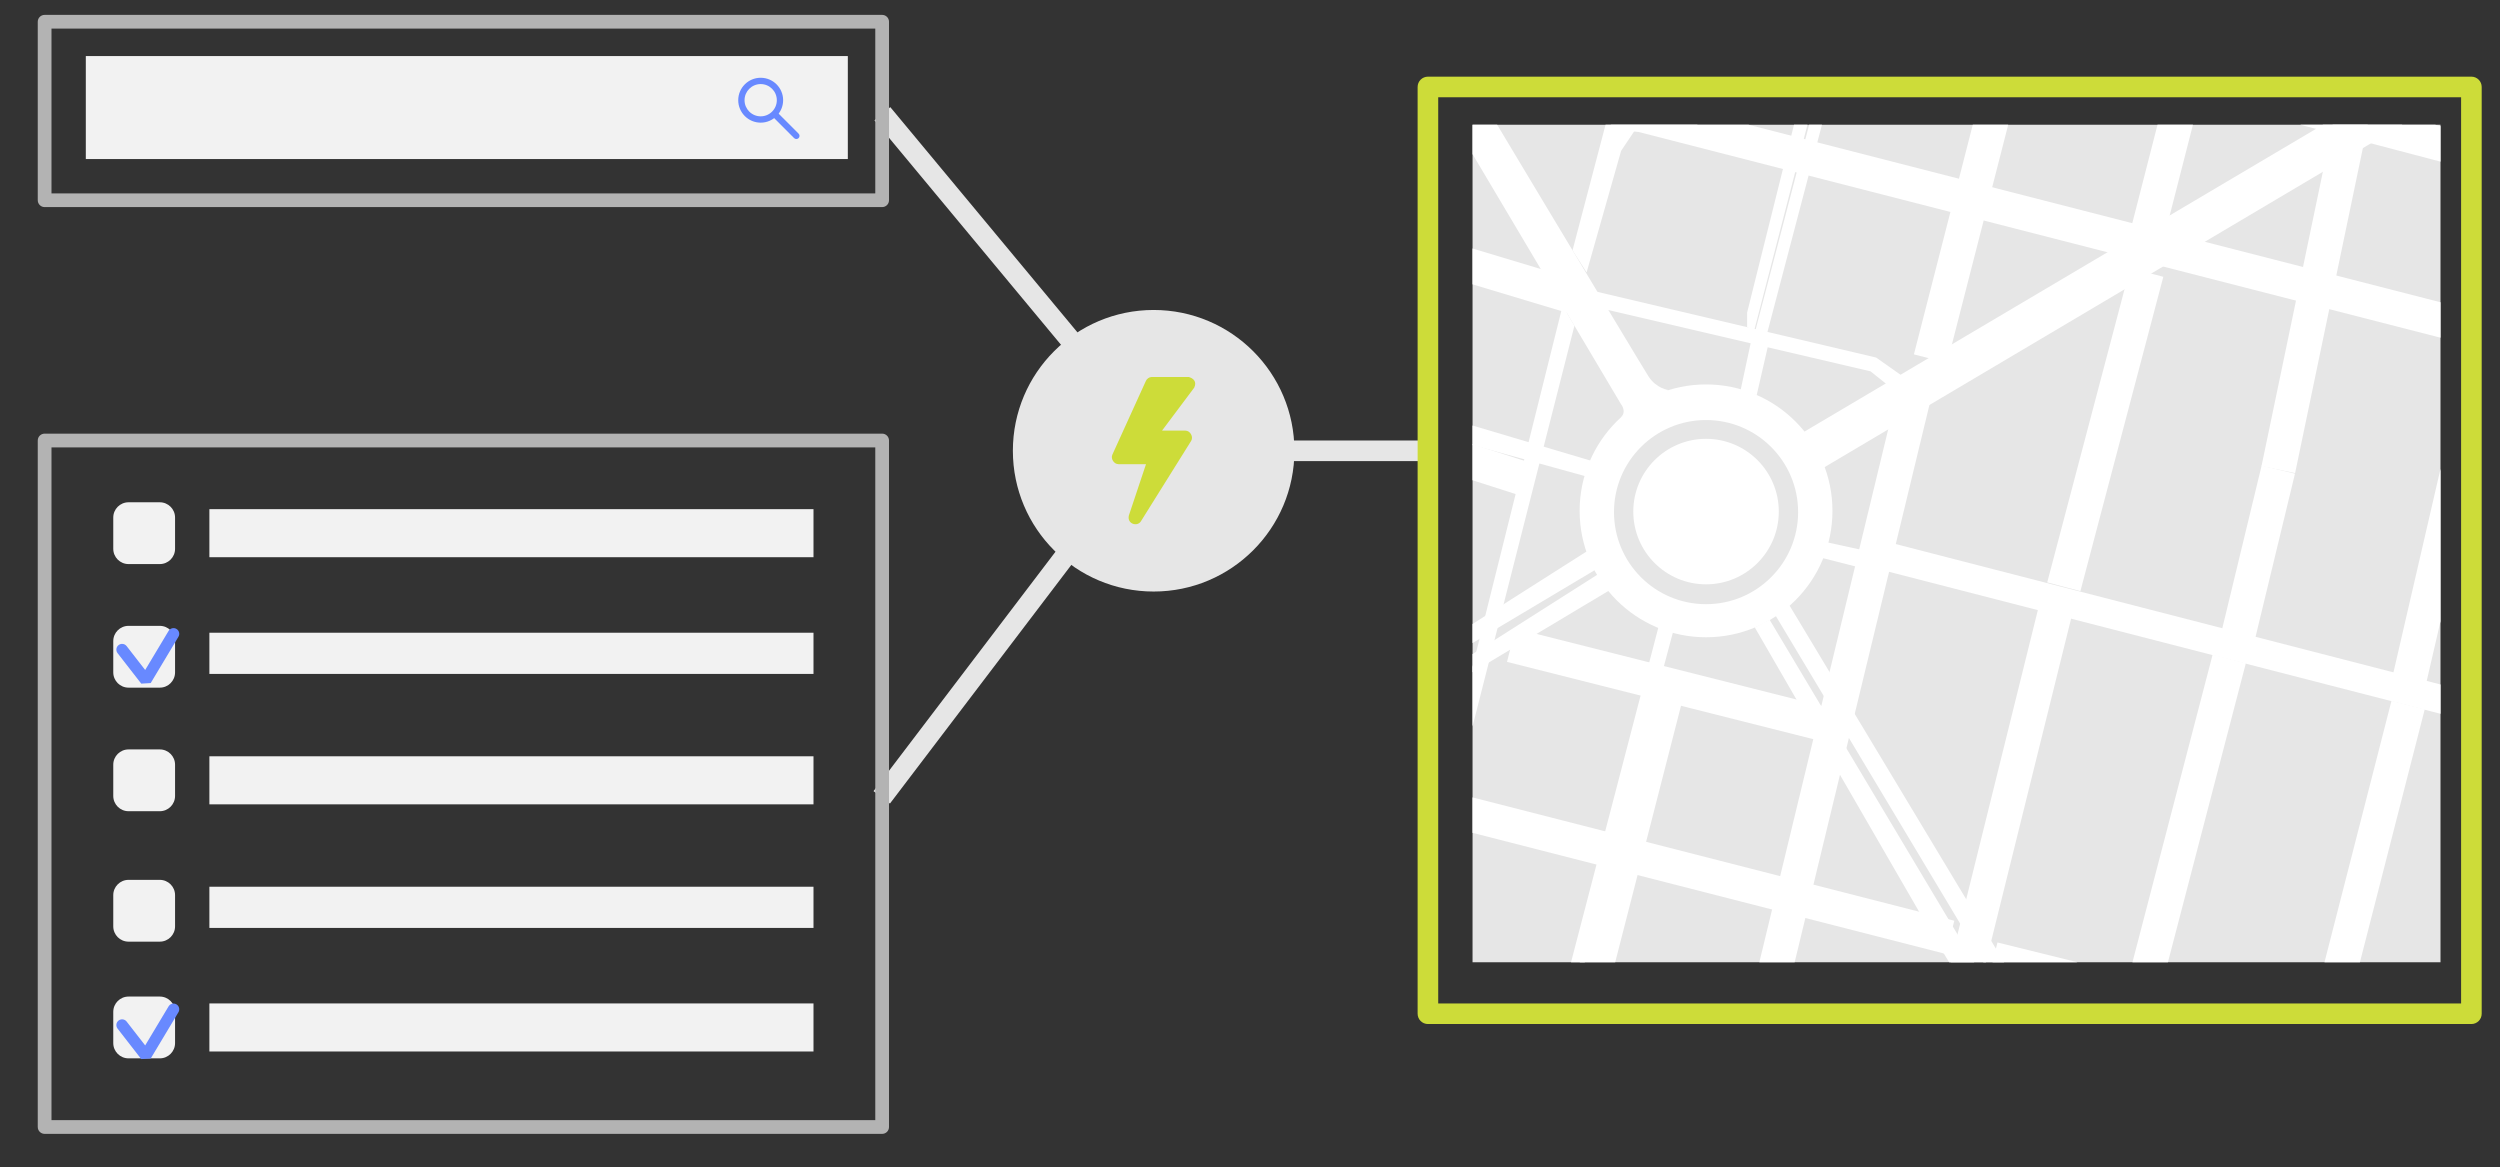 <?xml version="1.0" encoding="utf-8"?>
<!-- Generator: Adobe Illustrator 15.0.0, SVG Export Plug-In . SVG Version: 6.00 Build 0)  -->
<!DOCTYPE svg PUBLIC "-//W3C//DTD SVG 1.1//EN" "http://www.w3.org/Graphics/SVG/1.1/DTD/svg11.dtd">
<svg version="1.1" id="Layer_1" xmlns="http://www.w3.org/2000/svg" xmlns:xlink="http://www.w3.org/1999/xlink" x="0px" y="0px"
	 width="364.167px" height="170px" viewBox="0 0 364.167 170" enable-background="new 0 0 364.167 170" xml:space="preserve">
<rect x="0" y="0" width="364.167" height="170" fill="#333333" stroke="none"/>
<line fill="none" stroke="#E6E6E6" stroke-width="3" stroke-miterlimit="10" x1="2650.5" y1="-21.333" x2="2680.5" y2="-21.333"/>
<line fill="none" stroke="#E6E6E6" stroke-width="3" stroke-miterlimit="10" x1="2601.5" y1="-69.983" x2="2641" y2="-22.414"/>
<line fill="none" stroke="#E6E6E6" stroke-width="3" stroke-miterlimit="10" x1="2601.5" y1="29.586" x2="2641" y2="-22.414"/>
<rect x="2681" y="-74.333" fill="none" stroke="#CDDC39" stroke-width="3" stroke-linecap="round" stroke-linejoin="round" stroke-miterlimit="10" width="152" height="135"/>
<rect x="2479.5" y="-83.833" fill="none" stroke="#B3B3B3" stroke-width="2" stroke-linecap="round" stroke-linejoin="round" stroke-miterlimit="10" width="122" height="26"/>
<rect x="2479.5" y="-22.833" fill="none" stroke="#B3B3B3" stroke-width="2" stroke-linecap="round" stroke-linejoin="round" stroke-miterlimit="10" width="122" height="100"/>
<g>
	<defs>
		<rect id="SVGID_1_" x="2687.5" y="-68.833" width="141" height="122"/>
	</defs>
	<clipPath id="SVGID_2_">
		<use xlink:href="#SVGID_1_"  overflow="visible"/>
	</clipPath>
	<rect x="2678.5" y="-88.833" clip-path="url(#SVGID_2_)" fill="#E6E6E6" width="162" height="164"/>
	<polygon clip-path="url(#SVGID_2_)" fill="#FFFFFF" points="2738.166,-18.171 2897.5,-112.605 2897.5,-119.376 2735.355,-23.419 	
		"/>
	<polygon clip-path="url(#SVGID_2_)" fill="#FFFFFF" points="2738.5,-5.286 2744.852,-3.666 2745.529,-6.184 2738.5,-7.721 	"/>
	<path clip-path="url(#SVGID_2_)" fill="#FFFFFF" d="M2703.1-12.166c0,10.169,8.244,18.413,18.414,18.413
		c10.172,0,18.414-8.244,18.414-18.413c0-10.172-8.242-18.416-18.414-18.416C2711.344-30.582,2703.1-22.337,2703.1-12.166z
		 M2734.926-11.984c0,7.407-6.006,13.412-13.412,13.412c-7.408,0-13.41-6.005-13.41-13.412c0-7.409,6.002-13.411,13.41-13.411
		C2728.92-25.395,2734.926-19.393,2734.926-11.984z"/>
	<circle clip-path="url(#SVGID_2_)" fill="#FFFFFF" cx="2721.514" cy="-12.06" r="10.598"/>
	<polygon clip-path="url(#SVGID_2_)" fill="#FFFFFF" points="2728.883,-28.992 2730.604,-36.474 2728.061,-36.826 2726.559,-29.796 
			"/>
	<polygon clip-path="url(#SVGID_2_)" fill="#FFFFFF" points="2707.002,-41.482 2745.479,-32.487 2747.863,-30.582 2750.025,-31.861 
		2746.287,-34.499 2705.41,-44.128 	"/>
	<path clip-path="url(#SVGID_2_)" fill="#FFFFFF" d="M2716.064-29.761c0,0-1.762-0.186-2.928-1.984
		c-1.164-1.8-32.174-53.553-32.174-53.553l0.693,11.324l27.461,46.25c0,0,0.893,1.062,0,1.939L2716.064-29.761z"/>
	<polygon clip-path="url(#SVGID_2_)" fill="#FFFFFF" points="2705.457,-19.255 2683.5,-25.785 2683.5,-22.858 2705.059,-16.901 	"/>
	<polygon clip-path="url(#SVGID_2_)" fill="#FFFFFF" points="2679.5,9.401 2705.262,-6.98 2706.828,-4.441 2679.5,11.859 	"/>
	<polygon clip-path="url(#SVGID_2_)" fill="#FFFFFF" points="2679.5,13.78 2706.129,-3.153 2707.604,-0.689 2679.5,16.125 	"/>
	<polygon clip-path="url(#SVGID_2_)" fill="#FFFFFF" points="2681.707,42.02 2702.342,-39.133 2700.619,-42.037 2681.656,33.977 	
		"/>
	<polygon clip-path="url(#SVGID_2_)" fill="#FFFFFF" points="2696.629,73.167 2715.15,2.167 2717.479,2.167 2698.514,73.167 	"/>
	<polygon clip-path="url(#SVGID_2_)" fill="#FFFFFF" points="2769.123,73.167 2754.625,49.604 2728.613,4.706 2730.775,3.438 
		2772.512,73.167 	"/>
	<polygon clip-path="url(#SVGID_2_)" fill="#FFFFFF" points="2733.584,1.261 2731.479,2.502 2773.887,73.167 2776.959,73.167 	"/>
	<polygon clip-path="url(#SVGID_2_)" fill="#FFFFFF" points="2746.693,-3.666 2897.98,35.283 2898.031,31.049 2747.617,-7.721 	"/>
	<polygon clip-path="url(#SVGID_2_)" fill="#FFFFFF" points="2897.5,25.404 2838.605,-77.641 2837.238,-76.755 2879.23,-3.488 
		2835.57,-75.712 2833.789,-74.652 2896.779,30.797 2897.5,31.049 	"/>
	<polygon clip-path="url(#SVGID_2_)" fill="#FFFFFF" points="2727.5,-38.942 2727.5,-41.06 2751.908,-138.851 2765.438,-190.707 
		2767.547,-189.225 2728.514,-38.378 	"/>
	<polygon clip-path="url(#SVGID_2_)" fill="#FFFFFF" points="2730.316,-37.672 2728.613,-38.096 2768.066,-189.15 
		2769.443,-186.464 	"/>
	<path clip-path="url(#SVGID_2_)" fill="#FFFFFF" d="M2704.115-46.897l5.027-17.921l1.879-3.016h2.857l18.264,4.644l0.549-2.036
		l-17.223-4.477c0,0-3.283-0.812-1.271-2.504c2.008-1.697,23.814-13.821,23.814-13.821l0.734-2.878l-27.83,15.581l5.148-20.509
		h0.779l20.002,4.902c0,0,1.918-0.005,2.432-2.021l-22.541-5.547l6.031-22.868l12.984-48.478l-2.717-0.74l-18.521,71.116
		l-12.449,47.351"/>
	
		<line clip-path="url(#SVGID_2_)" fill="none" stroke="#FFFFFF" stroke-width="5" stroke-miterlimit="10" x1="2693.133" y1="7.411" x2="2739.277" y2="19.054"/>
	
		<line clip-path="url(#SVGID_2_)" fill="none" stroke="#FFFFFF" stroke-width="5" stroke-miterlimit="10" x1="2700.332" y1="74.51" x2="2716.064" y2="13.198"/>
	
		<line clip-path="url(#SVGID_2_)" fill="none" stroke="#FFFFFF" stroke-width="5" stroke-miterlimit="10" x1="2681.707" y1="58" x2="2751.832" y2="75.782"/>
	
		<line clip-path="url(#SVGID_2_)" fill="none" stroke="#FFFFFF" stroke-width="5" stroke-miterlimit="10" x1="2726.791" y1="74.51" x2="2751.832" y2="-29.044"/>
	
		<line clip-path="url(#SVGID_2_)" fill="none" stroke="#FFFFFF" stroke-width="5" stroke-miterlimit="10" x1="2680.963" y1="30.483" x2="2757.059" y2="49.959"/>
	
		<line clip-path="url(#SVGID_2_)" fill="none" stroke="#FFFFFF" stroke-width="5" stroke-miterlimit="10" x1="2754.215" y1="75.782" x2="2772.512" y2="1.932"/>
	
		<line clip-path="url(#SVGID_2_)" fill="none" stroke="#FFFFFF" stroke-width="5" stroke-miterlimit="10" x1="2763.363" y1="53.134" x2="2846.383" y2="73.667"/>
	
		<line clip-path="url(#SVGID_2_)" fill="none" stroke="#FFFFFF" stroke-width="5" stroke-miterlimit="10" x1="2808.494" y1="75.782" x2="2823.781" y2="16.125"/>
	
		<line clip-path="url(#SVGID_2_)" fill="none" stroke="#FFFFFF" stroke-width="5" stroke-miterlimit="10" x1="2780.979" y1="73.667" x2="2797.727" y2="9.401"/>
	
		<line clip-path="url(#SVGID_2_)" fill="none" stroke="#FFFFFF" stroke-width="5" stroke-miterlimit="10" x1="2836.012" y1="75.782" x2="2862.508" y2="-28.212"/>
	
		<line clip-path="url(#SVGID_2_)" fill="none" stroke="#FFFFFF" stroke-width="5" stroke-miterlimit="10" x1="2680.963" y1="-21.344" x2="2694.824" y2="-16.901"/>
	
		<line clip-path="url(#SVGID_2_)" fill="none" stroke="#FFFFFF" stroke-width="5" stroke-miterlimit="10" x1="2702.064" y1="-43.388" x2="2680.963" y2="-49.737"/>
	
		<line clip-path="url(#SVGID_2_)" fill="none" stroke="#FFFFFF" stroke-width="5" stroke-miterlimit="10" x1="2681.656" y1="-77.641" x2="2862.508" y2="-31.244"/>
	
		<line clip-path="url(#SVGID_2_)" fill="none" stroke="#FFFFFF" stroke-width="5" stroke-miterlimit="10" x1="2754.215" y1="-34.337" x2="2785.707" y2="-157.193"/>
	
		<line clip-path="url(#SVGID_2_)" fill="none" stroke="#FFFFFF" stroke-width="5" stroke-miterlimit="10" x1="2773.629" y1="-1.108" x2="2785.707" y2="-46.897"/>
	
		<line clip-path="url(#SVGID_2_)" fill="none" stroke="#FFFFFF" stroke-width="5" stroke-miterlimit="10" x1="2798.971" y1="6.248" x2="2804.873" y2="-18.171"/>
	
		<line clip-path="url(#SVGID_2_)" fill="none" stroke="#FFFFFF" stroke-width="5" stroke-miterlimit="10" x1="2804.873" y1="-18.171" x2="2818.867" y2="-85.298"/>
	
		<line clip-path="url(#SVGID_2_)" fill="none" stroke="#FFFFFF" stroke-width="5" stroke-miterlimit="10" x1="2823.781" y1="13.233" x2="2841.234" y2="-62.269"/>
	
		<line clip-path="url(#SVGID_2_)" fill="none" stroke="#FFFFFF" stroke-width="5" stroke-miterlimit="10" x1="2841.234" y1="-62.269" x2="2680.963" y2="-104.419"/>
	
		<line clip-path="url(#SVGID_2_)" fill="none" stroke="#FFFFFF" stroke-width="5" stroke-miterlimit="10" x1="2785.707" y1="-52.208" x2="2804.873" y2="-126.996"/>
</g>
<path fill="#F2F2F2" d="M2498.5-7.056c0,1.228-0.996,2.223-2.225,2.223h-4.551c-1.229,0-2.225-0.995-2.225-2.223v-4.555
	c0-1.228,0.996-2.223,2.225-2.223h4.551c1.229,0,2.225,0.995,2.225,2.223V-7.056z"/>
<path fill="#F2F2F2" d="M2498.5,10.944c0,1.228-0.996,2.223-2.225,2.223h-4.551c-1.229,0-2.225-0.995-2.225-2.223V6.389
	c0-1.228,0.996-2.223,2.225-2.223h4.551c1.229,0,2.225,0.995,2.225,2.223V10.944z"/>
<g>
	<g>
		<path fill="#6889FF" d="M2493.576,13.004l-3.451-4.441c-0.282-0.365-0.216-0.891,0.146-1.174c0.365-0.284,0.891-0.218,1.174,0.147
			l2.703,3.479l3.412-5.695c0.238-0.396,0.751-0.523,1.145-0.287c0.396,0.236,0.525,0.75,0.288,1.145l-4.04,6.742L2493.576,13.004z"
			/>
	</g>
</g>
<path fill="#F2F2F2" d="M2498.5,28.944c0,1.228-0.996,2.223-2.225,2.223h-4.551c-1.229,0-2.225-0.995-2.225-2.223v-4.555
	c0-1.228,0.996-2.223,2.225-2.223h4.551c1.229,0,2.225,0.995,2.225,2.223V28.944z"/>
<path fill="#F2F2F2" d="M2498.5,47.944c0,1.228-0.996,2.223-2.225,2.223h-4.551c-1.229,0-2.225-0.995-2.225-2.223v-4.555
	c0-1.228,0.996-2.223,2.225-2.223h4.551c1.229,0,2.225,0.995,2.225,2.223V47.944z"/>
<path fill="#F2F2F2" d="M2498.5,64.944c0,1.228-0.996,2.223-2.225,2.223h-4.551c-1.229,0-2.225-0.995-2.225-2.223v-4.555
	c0-1.228,0.996-2.223,2.225-2.223h4.551c1.229,0,2.225,0.995,2.225,2.223V64.944z"/>
<g>
	<g>
		<path fill="#6889FF" d="M2493.576,67.695l-3.451-4.442c-0.282-0.365-0.216-0.89,0.146-1.174c0.365-0.283,0.891-0.217,1.174,0.147
			l2.703,3.479l3.412-5.695c0.238-0.396,0.751-0.523,1.145-0.287c0.396,0.236,0.525,0.75,0.288,1.146l-4.04,6.742L2493.576,67.695z"
			/>
	</g>
</g>
<rect x="2485.5" y="-78.833" fill="#F2F2F2" width="111" height="15"/>
<rect x="2503.5" y="-12.833" fill="#F2F2F2" width="88" height="7"/>
<rect x="2503.5" y="5.167" fill="#F2F2F2" width="88" height="6"/>
<rect x="2503.5" y="23.167" fill="#F2F2F2" width="88" height="7"/>
<rect x="2503.5" y="42.167" fill="#F2F2F2" width="88" height="6"/>
<rect x="2503.5" y="59.167" fill="#F2F2F2" width="88" height="7"/>
<g>
	<g>
		<path fill="#6889FF" d="M2583.807-68.713c-1.805,0-3.271-1.468-3.271-3.272c0-1.801,1.467-3.268,3.271-3.268
			c1.803,0,3.27,1.467,3.27,3.268C2587.076-70.181,2585.609-68.713,2583.807-68.713z M2583.807-74.334
			c-1.297,0-2.352,1.054-2.352,2.349c0,1.297,1.055,2.351,2.352,2.351c1.295,0,2.35-1.054,2.35-2.351
			C2586.156-73.281,2585.102-74.334,2583.807-74.334z"/>
	</g>
	<g>
		<path fill="#6889FF" d="M2589.004-66.327c-0.119,0-0.236-0.045-0.326-0.134l-3.045-3.048c-0.182-0.181-0.182-0.471,0-0.651
			c0.178-0.18,0.469-0.18,0.65,0l3.045,3.048c0.182,0.18,0.182,0.47,0,0.651C2589.24-66.372,2589.121-66.327,2589.004-66.327z"/>
	</g>
</g>
<circle fill="#CDDC39" cx="2641.32" cy="-20.92" r="18.661"/>
<g transform="translate(0,-952.362)">
	<g transform="translate(20.998,959.86)">
		<path fill="#E6E6E6" d="M2620.051-48.925c-11.327,0-20.507,9.181-20.507,20.506s9.18,20.507,20.507,20.507
			c11.323,0,20.504-9.182,20.504-20.507S2631.374-48.925,2620.051-48.925L2620.051-48.925z M2619.715-39.161h5.463
			c0.721,0.211,1.184,0.715,0.777,1.557l-4.686,6.255h3.419c0.693,0.005,1.192,0.909,0.824,1.496l-7.323,11.717
			c-0.532,0.833-2.032,0.371-1.755-0.837l2.502-7.491h-4.014c-0.655-0.002-1.161-0.796-0.884-1.39l4.883-10.741
			C2619.062-38.904,2619.377-39.128,2619.715-39.161L2619.715-39.161z"/>
	</g>
</g>
<g>
	<rect x="177.5" y="64.167" fill="#E6E6E6" width="30" height="3"/>
</g>
<g>
	
		<rect x="117.334" y="38.882" transform="matrix(0.639 0.769 -0.769 0.639 84.61 -99.471)" fill="#E6E6E6" width="61.832" height="3"/>
</g>
<g>
	
		<rect x="146.75" y="57.516" transform="matrix(0.796 0.605 -0.605 0.796 84.737 -71.308)" fill="#E6E6E6" width="3" height="65.301"/>
</g>
<g>
	<path fill="#CDDC39" d="M360,149.167H208c-0.829,0-1.5-0.672-1.5-1.5v-135c0-0.829,0.671-1.5,1.5-1.5h152
		c0.828,0,1.5,0.671,1.5,1.5v135C361.5,148.495,360.828,149.167,360,149.167z M209.5,146.167h149v-132h-149V146.167z"/>
</g>
<g>
	<path fill="#B3B3B3" d="M128.5,30.167H6.5c-0.552,0-1-0.448-1-1v-26c0-0.552,0.448-1,1-1h122c0.552,0,1,0.448,1,1v26
		C129.5,29.719,129.052,30.167,128.5,30.167z M7.5,28.167h120v-24H7.5V28.167z"/>
</g>
<g>
	<path fill="#B3B3B3" d="M128.5,165.167H6.5c-0.552,0-1-0.447-1-1v-100c0-0.553,0.448-1,1-1h122c0.552,0,1,0.447,1,1v100
		C129.5,164.719,129.052,165.167,128.5,165.167z M7.5,163.167h120v-98H7.5V163.167z"/>
</g>
<g>
	<defs>
		<rect id="SVGID_3_" x="214.5" y="18.167" width="141" height="122"/>
	</defs>
	<clipPath id="SVGID_4_">
		<use xlink:href="#SVGID_3_"  overflow="visible"/>
	</clipPath>
	<rect x="205.5" y="-1.833" clip-path="url(#SVGID_4_)" fill="#E6E6E6" width="162" height="164"/>
	<polygon clip-path="url(#SVGID_4_)" fill="#FFFFFF" points="265.166,68.409 424.5,-26.025 424.5,-32.796 262.355,63.161 	"/>
	<polygon clip-path="url(#SVGID_4_)" fill="#FFFFFF" points="265.5,81.294 271.852,82.915 272.529,80.396 265.5,78.859 	"/>
	<path clip-path="url(#SVGID_4_)" fill="#FFFFFF" d="M230.1,74.415c0,10.169,8.244,18.413,18.414,18.413
		c10.172,0,18.414-8.244,18.414-18.413c0-10.172-8.242-18.416-18.414-18.416C238.344,55.999,230.1,64.243,230.1,74.415z
		 M261.926,74.596c0,7.407-6.006,13.412-13.412,13.412c-7.408,0-13.41-6.005-13.41-13.412c0-7.409,6.002-13.411,13.41-13.411
		C255.92,61.185,261.926,67.187,261.926,74.596z"/>
	<circle clip-path="url(#SVGID_4_)" fill="#FFFFFF" cx="248.514" cy="74.52" r="10.598"/>
	<polygon clip-path="url(#SVGID_4_)" fill="#FFFFFF" points="255.883,57.588 257.604,50.106 255.061,49.754 253.559,56.784 	"/>
	<polygon clip-path="url(#SVGID_4_)" fill="#FFFFFF" points="234.002,45.098 272.479,54.093 274.863,55.999 277.025,54.719 
		273.287,52.082 232.41,42.452 	"/>
	<path clip-path="url(#SVGID_4_)" fill="#FFFFFF" d="M243.064,56.819c0,0-1.762-0.186-2.928-1.984
		c-1.164-1.8-32.174-53.553-32.174-53.553l0.693,11.324l27.461,46.25c0,0,0.893,1.062,0,1.939L243.064,56.819z"/>
	<polygon clip-path="url(#SVGID_4_)" fill="#FFFFFF" points="232.457,67.325 210.5,60.795 210.5,63.722 232.059,69.679 	"/>
	<polygon clip-path="url(#SVGID_4_)" fill="#FFFFFF" points="206.5,95.981 232.262,79.6 233.828,82.139 206.5,98.439 	"/>
	<polygon clip-path="url(#SVGID_4_)" fill="#FFFFFF" points="206.5,100.36 233.129,83.427 234.604,85.891 206.5,102.706 	"/>
	<polygon clip-path="url(#SVGID_4_)" fill="#FFFFFF" points="208.707,128.6 229.342,47.447 227.619,44.543 208.656,120.557 	"/>
	<polygon clip-path="url(#SVGID_4_)" fill="#FFFFFF" points="223.629,160.167 242.15,89.167 244.479,89.167 225.514,160.167 	"/>
	<polygon clip-path="url(#SVGID_4_)" fill="#FFFFFF" points="296.123,160.167 281.625,136.394 255.613,91.391 257.775,90.281 
		299.512,160.167 	"/>
	<polygon clip-path="url(#SVGID_4_)" fill="#FFFFFF" points="260.584,88.051 258.479,89.397 300.887,160.167 303.959,160.167 	"/>
	<polygon clip-path="url(#SVGID_4_)" fill="#FFFFFF" points="273.693,82.915 424.98,121.863 425.031,117.629 274.617,78.859 	"/>
	<polygon clip-path="url(#SVGID_4_)" fill="#FFFFFF" points="424.5,111.984 365.605,8.939 364.238,9.825 406.23,83.092 
		362.57,10.868 360.789,11.928 423.779,117.377 424.5,117.629 	"/>
	<polygon clip-path="url(#SVGID_4_)" fill="#FFFFFF" points="254.5,47.638 254.5,45.52 278.908,-52.271 292.438,-104.126 
		294.547,-102.645 255.514,48.202 	"/>
	<polygon clip-path="url(#SVGID_4_)" fill="#FFFFFF" points="257.316,48.908 255.613,48.484 295.066,-102.57 296.443,-99.884 	"/>
	<path clip-path="url(#SVGID_4_)" fill="#FFFFFF" d="M231.115,39.683l5.027-17.711l1.879-2.806h2.857l18.264,4.434l0.549-2.141
		l-17.223-4.529c0,0-3.283-0.839-1.271-2.53c2.008-1.697,23.814-13.834,23.814-13.834l0.734-2.885l-27.83,15.788l5.148-20.303h0.779
		l20.002,4.692c0,0,1.918-0.11,2.432-2.126l-22.541-5.6l6.031-22.895l12.984-48.491L260.035-82l-18.521,71.113l-12.449,47.349"/>
	
		<line clip-path="url(#SVGID_4_)" fill="none" stroke="#FFFFFF" stroke-width="5" stroke-miterlimit="10" x1="220.133" y1="93.991" x2="266.277" y2="105.634"/>
	
		<line clip-path="url(#SVGID_4_)" fill="none" stroke="#FFFFFF" stroke-width="5" stroke-miterlimit="10" x1="227.332" y1="161.09" x2="243.064" y2="99.778"/>
	
		<line clip-path="url(#SVGID_4_)" fill="none" stroke="#FFFFFF" stroke-width="5" stroke-miterlimit="10" x1="208.707" y1="144.581" x2="278.832" y2="162.362"/>
	
		<line clip-path="url(#SVGID_4_)" fill="none" stroke="#FFFFFF" stroke-width="5" stroke-miterlimit="10" x1="253.791" y1="161.09" x2="278.832" y2="57.536"/>
	
		<line clip-path="url(#SVGID_4_)" fill="none" stroke="#FFFFFF" stroke-width="5" stroke-miterlimit="10" x1="207.963" y1="117.063" x2="284.059" y2="136.54"/>
	
		<line clip-path="url(#SVGID_4_)" fill="none" stroke="#FFFFFF" stroke-width="5" stroke-miterlimit="10" x1="281.215" y1="162.362" x2="299.512" y2="88.512"/>
	
		<line clip-path="url(#SVGID_4_)" fill="none" stroke="#FFFFFF" stroke-width="5" stroke-miterlimit="10" x1="290.363" y1="139.714" x2="373.383" y2="160.247"/>
	
		<line clip-path="url(#SVGID_4_)" fill="none" stroke="#FFFFFF" stroke-width="5" stroke-miterlimit="10" x1="335.494" y1="162.362" x2="350.781" y2="102.706"/>
	
		<line clip-path="url(#SVGID_4_)" fill="none" stroke="#FFFFFF" stroke-width="5" stroke-miterlimit="10" x1="307.979" y1="160.247" x2="324.727" y2="95.981"/>
	
		<line clip-path="url(#SVGID_4_)" fill="none" stroke="#FFFFFF" stroke-width="5" stroke-miterlimit="10" x1="363.012" y1="162.362" x2="389.508" y2="58.368"/>
	
		<line clip-path="url(#SVGID_4_)" fill="none" stroke="#FFFFFF" stroke-width="5" stroke-miterlimit="10" x1="207.963" y1="65.236" x2="221.824" y2="69.679"/>
	
		<line clip-path="url(#SVGID_4_)" fill="none" stroke="#FFFFFF" stroke-width="5" stroke-miterlimit="10" x1="229.064" y1="43.192" x2="207.963" y2="36.843"/>
	
		<line clip-path="url(#SVGID_4_)" fill="none" stroke="#FFFFFF" stroke-width="5" stroke-miterlimit="10" x1="208.656" y1="8.939" x2="389.508" y2="55.336"/>
	
		<line clip-path="url(#SVGID_4_)" fill="none" stroke="#FFFFFF" stroke-width="5" stroke-miterlimit="10" x1="281.215" y1="52.243" x2="312.707" y2="-70.613"/>
	
		<line clip-path="url(#SVGID_4_)" fill="none" stroke="#FFFFFF" stroke-width="5" stroke-miterlimit="10" x1="300.629" y1="85.472" x2="312.707" y2="39.683"/>
	
		<line clip-path="url(#SVGID_4_)" fill="none" stroke="#FFFFFF" stroke-width="5" stroke-miterlimit="10" x1="325.971" y1="92.828" x2="331.873" y2="68.409"/>
	
		<line clip-path="url(#SVGID_4_)" fill="none" stroke="#FFFFFF" stroke-width="5" stroke-miterlimit="10" x1="331.873" y1="68.409" x2="345.867" y2="1.282"/>
	
		<line clip-path="url(#SVGID_4_)" fill="none" stroke="#FFFFFF" stroke-width="5" stroke-miterlimit="10" x1="350.781" y1="99.813" x2="368.234" y2="24.311"/>
	
		<line clip-path="url(#SVGID_4_)" fill="none" stroke="#FFFFFF" stroke-width="5" stroke-miterlimit="10" x1="368.234" y1="24.311" x2="207.963" y2="-17.839"/>
	
		<line clip-path="url(#SVGID_4_)" fill="none" stroke="#FFFFFF" stroke-width="5" stroke-miterlimit="10" x1="312.707" y1="34.372" x2="331.873" y2="-40.416"/>
</g>
<g>
	<path fill="#F2F2F2" d="M25.5,79.944c0,1.228-0.996,2.223-2.225,2.223h-4.551c-1.229,0-2.225-0.995-2.225-2.223v-4.555
		c0-1.228,0.996-2.223,2.225-2.223h4.551c1.229,0,2.225,0.995,2.225,2.223V79.944z"/>
</g>
<g>
	<path fill="#F2F2F2" d="M25.5,97.944c0,1.228-0.996,2.223-2.225,2.223h-4.551c-1.229,0-2.225-0.995-2.225-2.223v-4.555
		c0-1.228,0.996-2.223,2.225-2.223h4.551c1.229,0,2.225,0.995,2.225,2.223V97.944z"/>
</g>
<g>
	<g>
		<path fill="#6889FF" d="M20.576,99.584l-3.451-4.441c-0.282-0.365-0.216-0.891,0.146-1.174c0.365-0.284,0.891-0.218,1.174,0.147
			l2.703,3.479l3.412-5.695c0.238-0.396,0.751-0.523,1.145-0.287c0.396,0.236,0.525,0.75,0.288,1.145l-4.04,6.742L20.576,99.584z"/>
	</g>
</g>
<g>
	<path fill="#F2F2F2" d="M25.5,115.944c0,1.228-0.996,2.223-2.225,2.223h-4.551c-1.229,0-2.225-0.995-2.225-2.223v-4.555
		c0-1.228,0.996-2.223,2.225-2.223h4.551c1.229,0,2.225,0.995,2.225,2.223V115.944z"/>
</g>
<g>
	<path fill="#F2F2F2" d="M25.5,134.944c0,1.228-0.996,2.223-2.225,2.223h-4.551c-1.229,0-2.225-0.995-2.225-2.223v-4.555
		c0-1.228,0.996-2.223,2.225-2.223h4.551c1.229,0,2.225,0.995,2.225,2.223V134.944z"/>
</g>
<g>
	<path fill="#F2F2F2" d="M25.5,151.944c0,1.228-0.996,2.223-2.225,2.223h-4.551c-1.229,0-2.225-0.995-2.225-2.223v-4.555
		c0-1.228,0.996-2.223,2.225-2.223h4.551c1.229,0,2.225,0.995,2.225,2.223V151.944z"/>
</g>
<g>
	<g>
		<path fill="#6889FF" d="M20.576,154.275l-3.451-4.442c-0.282-0.365-0.216-0.89,0.146-1.174c0.365-0.283,0.891-0.217,1.174,0.147
			l2.703,3.479l3.412-5.695c0.238-0.396,0.751-0.523,1.145-0.287c0.396,0.236,0.525,0.75,0.288,1.146l-4.04,6.742L20.576,154.275z"
			/>
	</g>
</g>
<g>
	<rect x="12.5" y="8.167" fill="#F2F2F2" width="111" height="15"/>
</g>
<g>
	<rect x="30.5" y="74.167" fill="#F2F2F2" width="88" height="7"/>
</g>
<g>
	<rect x="30.5" y="92.167" fill="#F2F2F2" width="88" height="6"/>
</g>
<g>
	<rect x="30.5" y="110.167" fill="#F2F2F2" width="88" height="7"/>
</g>
<g>
	<rect x="30.5" y="129.167" fill="#F2F2F2" width="88" height="6"/>
</g>
<g>
	<rect x="30.5" y="146.167" fill="#F2F2F2" width="88" height="7"/>
</g>
<g>
	<g>
		<g>
			<path fill="#6889FF" d="M110.807,17.867c-1.805,0-3.271-1.468-3.271-3.272c0-1.801,1.467-3.268,3.271-3.268
				c1.803,0,3.27,1.467,3.27,3.268C114.076,16.399,112.609,17.867,110.807,17.867z M110.807,12.246
				c-1.297,0-2.352,1.054-2.352,2.349c0,1.297,1.055,2.351,2.352,2.351c1.295,0,2.35-1.054,2.35-2.351
				C113.156,13.299,112.102,12.246,110.807,12.246z"/>
		</g>
	</g>
	<g>
		<g>
			<path fill="#6889FF" d="M116.004,20.253c-0.119,0-0.236-0.045-0.326-0.134l-3.045-3.048c-0.182-0.181-0.182-0.471,0-0.651
				c0.178-0.18,0.469-0.18,0.65,0l3.045,3.048c0.182,0.18,0.182,0.47,0,0.651C116.24,20.208,116.121,20.253,116.004,20.253z"/>
		</g>
	</g>
</g>
<g>
	<circle fill="#CDDC39" cx="168.32" cy="65.66" r="18.661"/>
</g>
<g transform="translate(0,-952.362)">
	<g transform="translate(20.998,959.86)">
		<g>
			<path fill="#E6E6E6" d="M147.051,37.655c-11.327,0-20.507,9.182-20.507,20.507s9.18,20.507,20.507,20.507
				c11.323,0,20.504-9.182,20.504-20.507S158.374,37.655,147.051,37.655L147.051,37.655z M146.715,47.419h5.463
				c0.721,0.212,1.184,0.716,0.777,1.558l-4.686,6.254h3.419c0.693,0.006,1.192,0.909,0.824,1.496l-7.323,11.717
				c-0.532,0.834-2.032,0.371-1.755-0.837l2.502-7.491h-4.014c-0.655-0.002-1.161-0.797-0.884-1.39l4.883-10.741
				C146.063,47.676,146.377,47.452,146.715,47.419L146.715,47.419z"/>
		</g>
	</g>
</g>
</svg>
